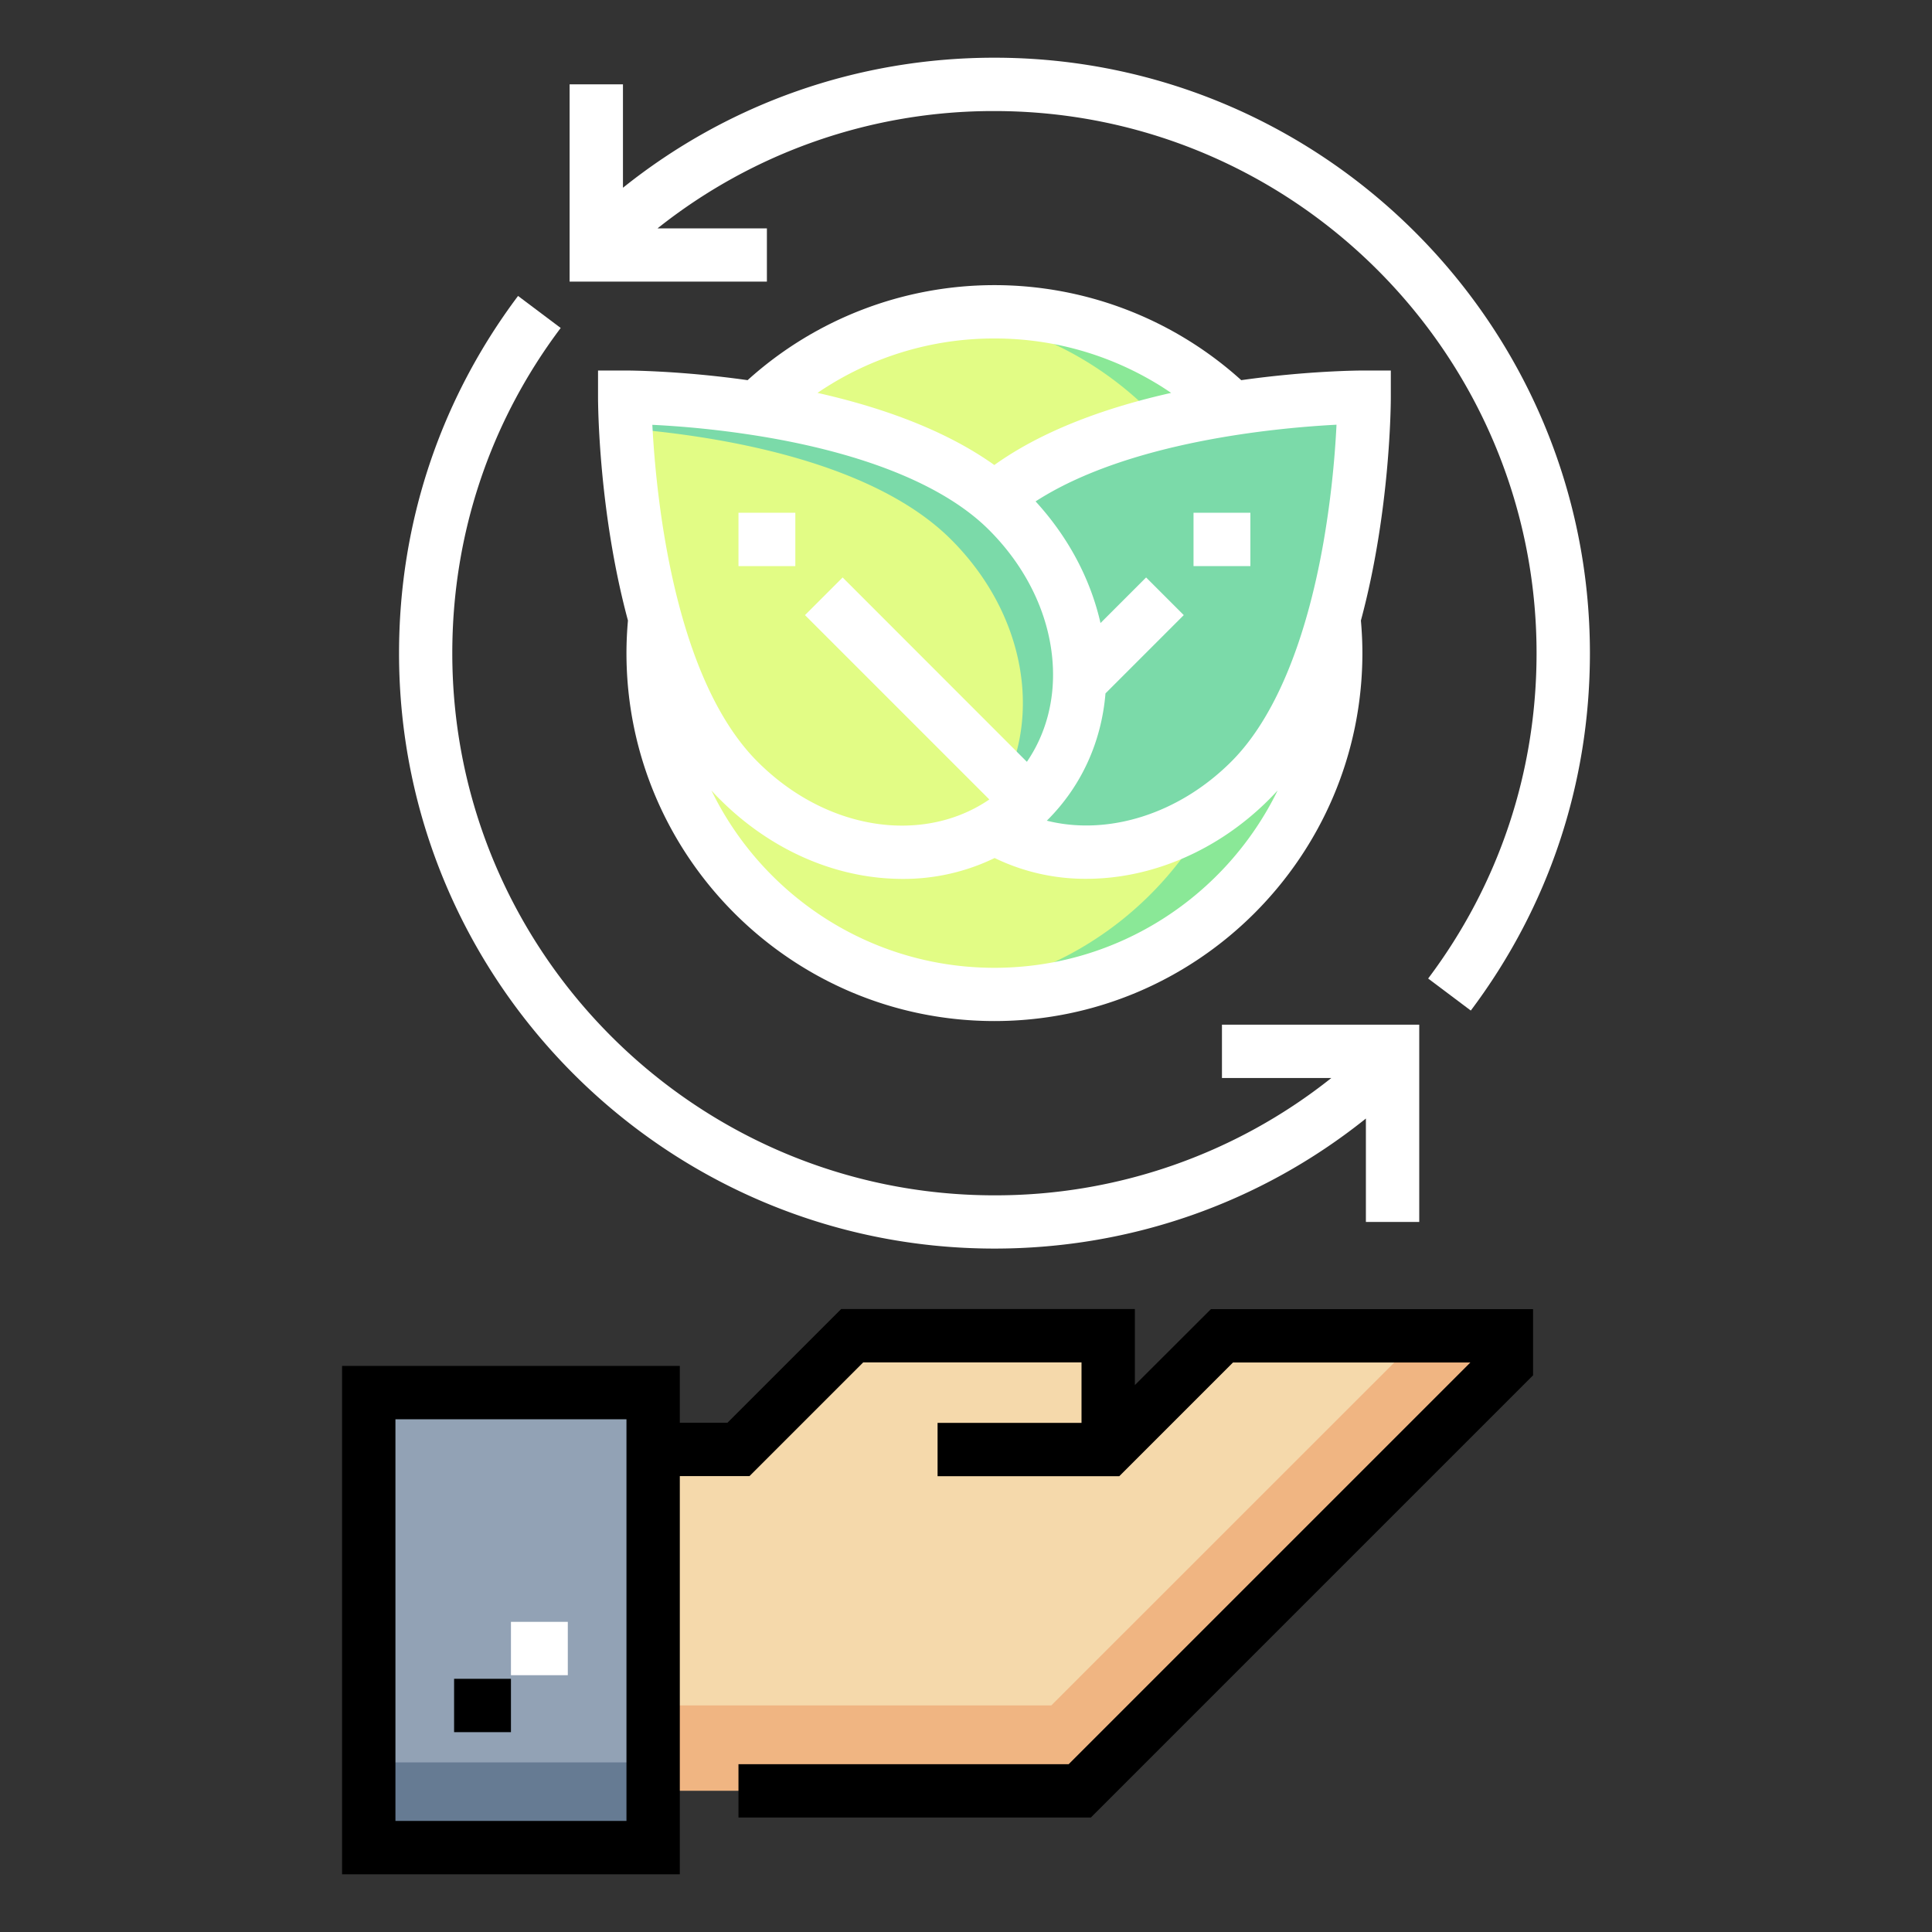 <svg id="Layer_1" data-name="Layer 1" xmlns="http://www.w3.org/2000/svg" viewBox="0 0 1821.4 1821.4"><rect x="0" y="0" width="1821.4" height="1821.4" fill="#333333" stroke="none"/><defs><style>.cls-1{fill:#f5d9ab;}.cls-2{fill:#f0b582;}.cls-3{fill:#92a2b5;}.cls-4{fill:#667b93;}.cls-5{fill:#fff;}.cls-6{fill:#e2fc85;}.cls-7{fill:#8ae897;}.cls-8{fill:#7bdaa9;}</style></defs><path class="cls-1" d="M1152,1259.2l-107.2,107.2V1259.2H803.4L696.2,1366.4H615.8v321.7H1018l402.2-402.2v-26.8H1152Z"/><path class="cls-2" d="M991.1,1607.8H615.8v80.4H1018L1420.2,1286v-26.8h-80.4Z"/><path class="cls-3" d="M347.6,1741.9H615.7v-429H347.6"/><path class="cls-4" d="M347.6,1741.9H615.7v-80.4H347.6"/><path class="cls-5" d="M481.7,1529h53.6v50.3H481.7V1529Z"/><circle class="cls-6" cx="937.5" cy="615.8" r="321.7"/><path class="cls-7" d="M937.5,294a333.74,333.74,0,0,0-40.2,2.5c158.7,19.8,281.5,155.2,281.5,319.2S1056,915.2,897.3,935a333.74,333.74,0,0,0,40.2,2.5c177.7,0,321.7-144.1,321.7-321.7S1115.2,294,937.5,294Z"/><path class="cls-8" d="M924.7,481.9c-83,83-89.7,203.4-19.5,273.5s190.5,63.5,273.5-19.5c107.4-107.4,107.4-361.4,107.4-361.4S1032.1,374.4,924.7,481.9Z"/><path class="cls-5" d="M1125.2,483.4h53.6v50.3h-53.6Z"/><path class="cls-6" d="M950.3,481.9c83,83,89.7,203.4,19.5,273.5s-190.5,63.5-273.5-19.5C588.9,628.4,588.9,374.4,588.9,374.4S842.9,374.4,950.3,481.9Z"/><path class="cls-8" d="M950.3,481.9C842.9,374.4,588.9,374.4,588.9,374.4s0,11,1,29.5c80.7,6.4,230.6,28.6,306.8,104.8,83,83,89.7,203.3,19.5,273.5a174,174,0,0,1-16.6,14.5,161.81,161.81,0,0,0,70.3-41.3C1040,685.2,1033.3,564.9,950.3,481.9Z"/><path d="M1069.9,1305.8v-71.7H793L685.8,1341.3H640.9v-53.6H322.5V1767H640.9V1391.6h65.7l107.2-107.2h205.8v57H883.9v50.3h171.3l107.2-107.2h223.8l-378.7,378.7H696.2v50.3h332.2l416.9-416.9v-62.4H1141.6ZM590.6,1716.7H372.8V1338H590.6Z"/><path d="M428.1,1582.7h53.6V1633H428.1Z"/><path class="cls-5" d="M937.5,1177.1c128.7,0,251.1-43.2,350.2-122.6V1152H1338V966H1152v50.3h103.1a508.21,508.21,0,0,1-317.6,110.6c-281.8,0-511.1-229.3-511.1-511.1,0-111.6,35.3-217.7,102.2-306.6L488.4,279C415,376.8,376.2,493.2,376.2,615.8,376.1,925.3,628,1177.1,937.5,1177.1Z"/><path class="cls-5" d="M723,215.3H619.9A508.21,508.21,0,0,1,937.5,104.7c281.8,0,511.1,229.3,511.1,511.1,0,111.6-35.3,217.7-102.2,306.7l40.2,30.2c73.5-97.8,112.3-214.3,112.3-336.9,0-309.5-251.8-561.4-561.4-561.4C808.8,54.4,686.4,97.6,587.3,177V79.5H537v186H723Z"/><path class="cls-5" d="M1311.2,349.3h-25.1c-4.4,0-52.9.2-115.9,9.1a347,347,0,0,0-465.4,0c-62.9-8.9-111.3-9.1-115.9-9.1H563.8v25.1c0,6.7.5,107.8,28.2,210.6-.9,10.2-1.4,20.5-1.4,30.7,0,191.3,155.6,346.9,346.9,346.9S1284.4,807,1284.4,615.7c0-10.2-.5-20.5-1.4-30.7,27.7-102.8,28.2-203.9,28.2-210.6V349.3Zm-63.5,162C1231,606.4,1201,677.9,1160.8,718c-49.8,49.8-116.7,70.1-173.9,55.7l.6-.6c32-32,50.9-73.6,54.7-119.4l73.8-73.8-35.5-35.5-43,43c-9.4-41.5-30.4-81.1-61.2-114.7,87.3-56.4,226.4-69.3,283.7-72.3a914.63,914.63,0,0,1-12.3,110.9ZM937.5,319.1a294.75,294.75,0,0,1,166.6,51.3c-57.9,13-119.2,34-166.7,68-47.5-33.9-108.8-55-166.7-68A295.14,295.14,0,0,1,937.5,319.1ZM725.8,412.8c95.1,16.7,166.6,46.7,206.7,86.9,35.6,35.6,56.9,80.2,59.9,125.5,2.3,34.5-6.3,66.7-24.3,93L794.4,544.4l-35.5,35.5L932.7,753.7c-26.3,18-58.5,26.5-93,24.3-45.3-3-89.9-24.3-125.5-59.9-79.5-79.5-95.8-252-99.2-317.6a915.48,915.48,0,0,1,110.8,12.3ZM937.5,912.4c-117.2,0-218.7-68.3-266.8-167.2,2.6,2.9,5.2,5.7,8,8.4,44.2,44.2,100.2,70.7,157.7,74.5,4.9.3,9.7.5,14.5.5a196.71,196.71,0,0,0,86.8-19.7,195.62,195.62,0,0,0,86.5,19.6c60.5,0,123.4-25.9,172.3-74.9,2.7-2.7,5.4-5.6,8-8.4-48.3,98.9-149.8,167.2-267,167.2Z"/><path class="cls-5" d="M696.2,483.4h53.6v50.3H696.2Z"/></svg>